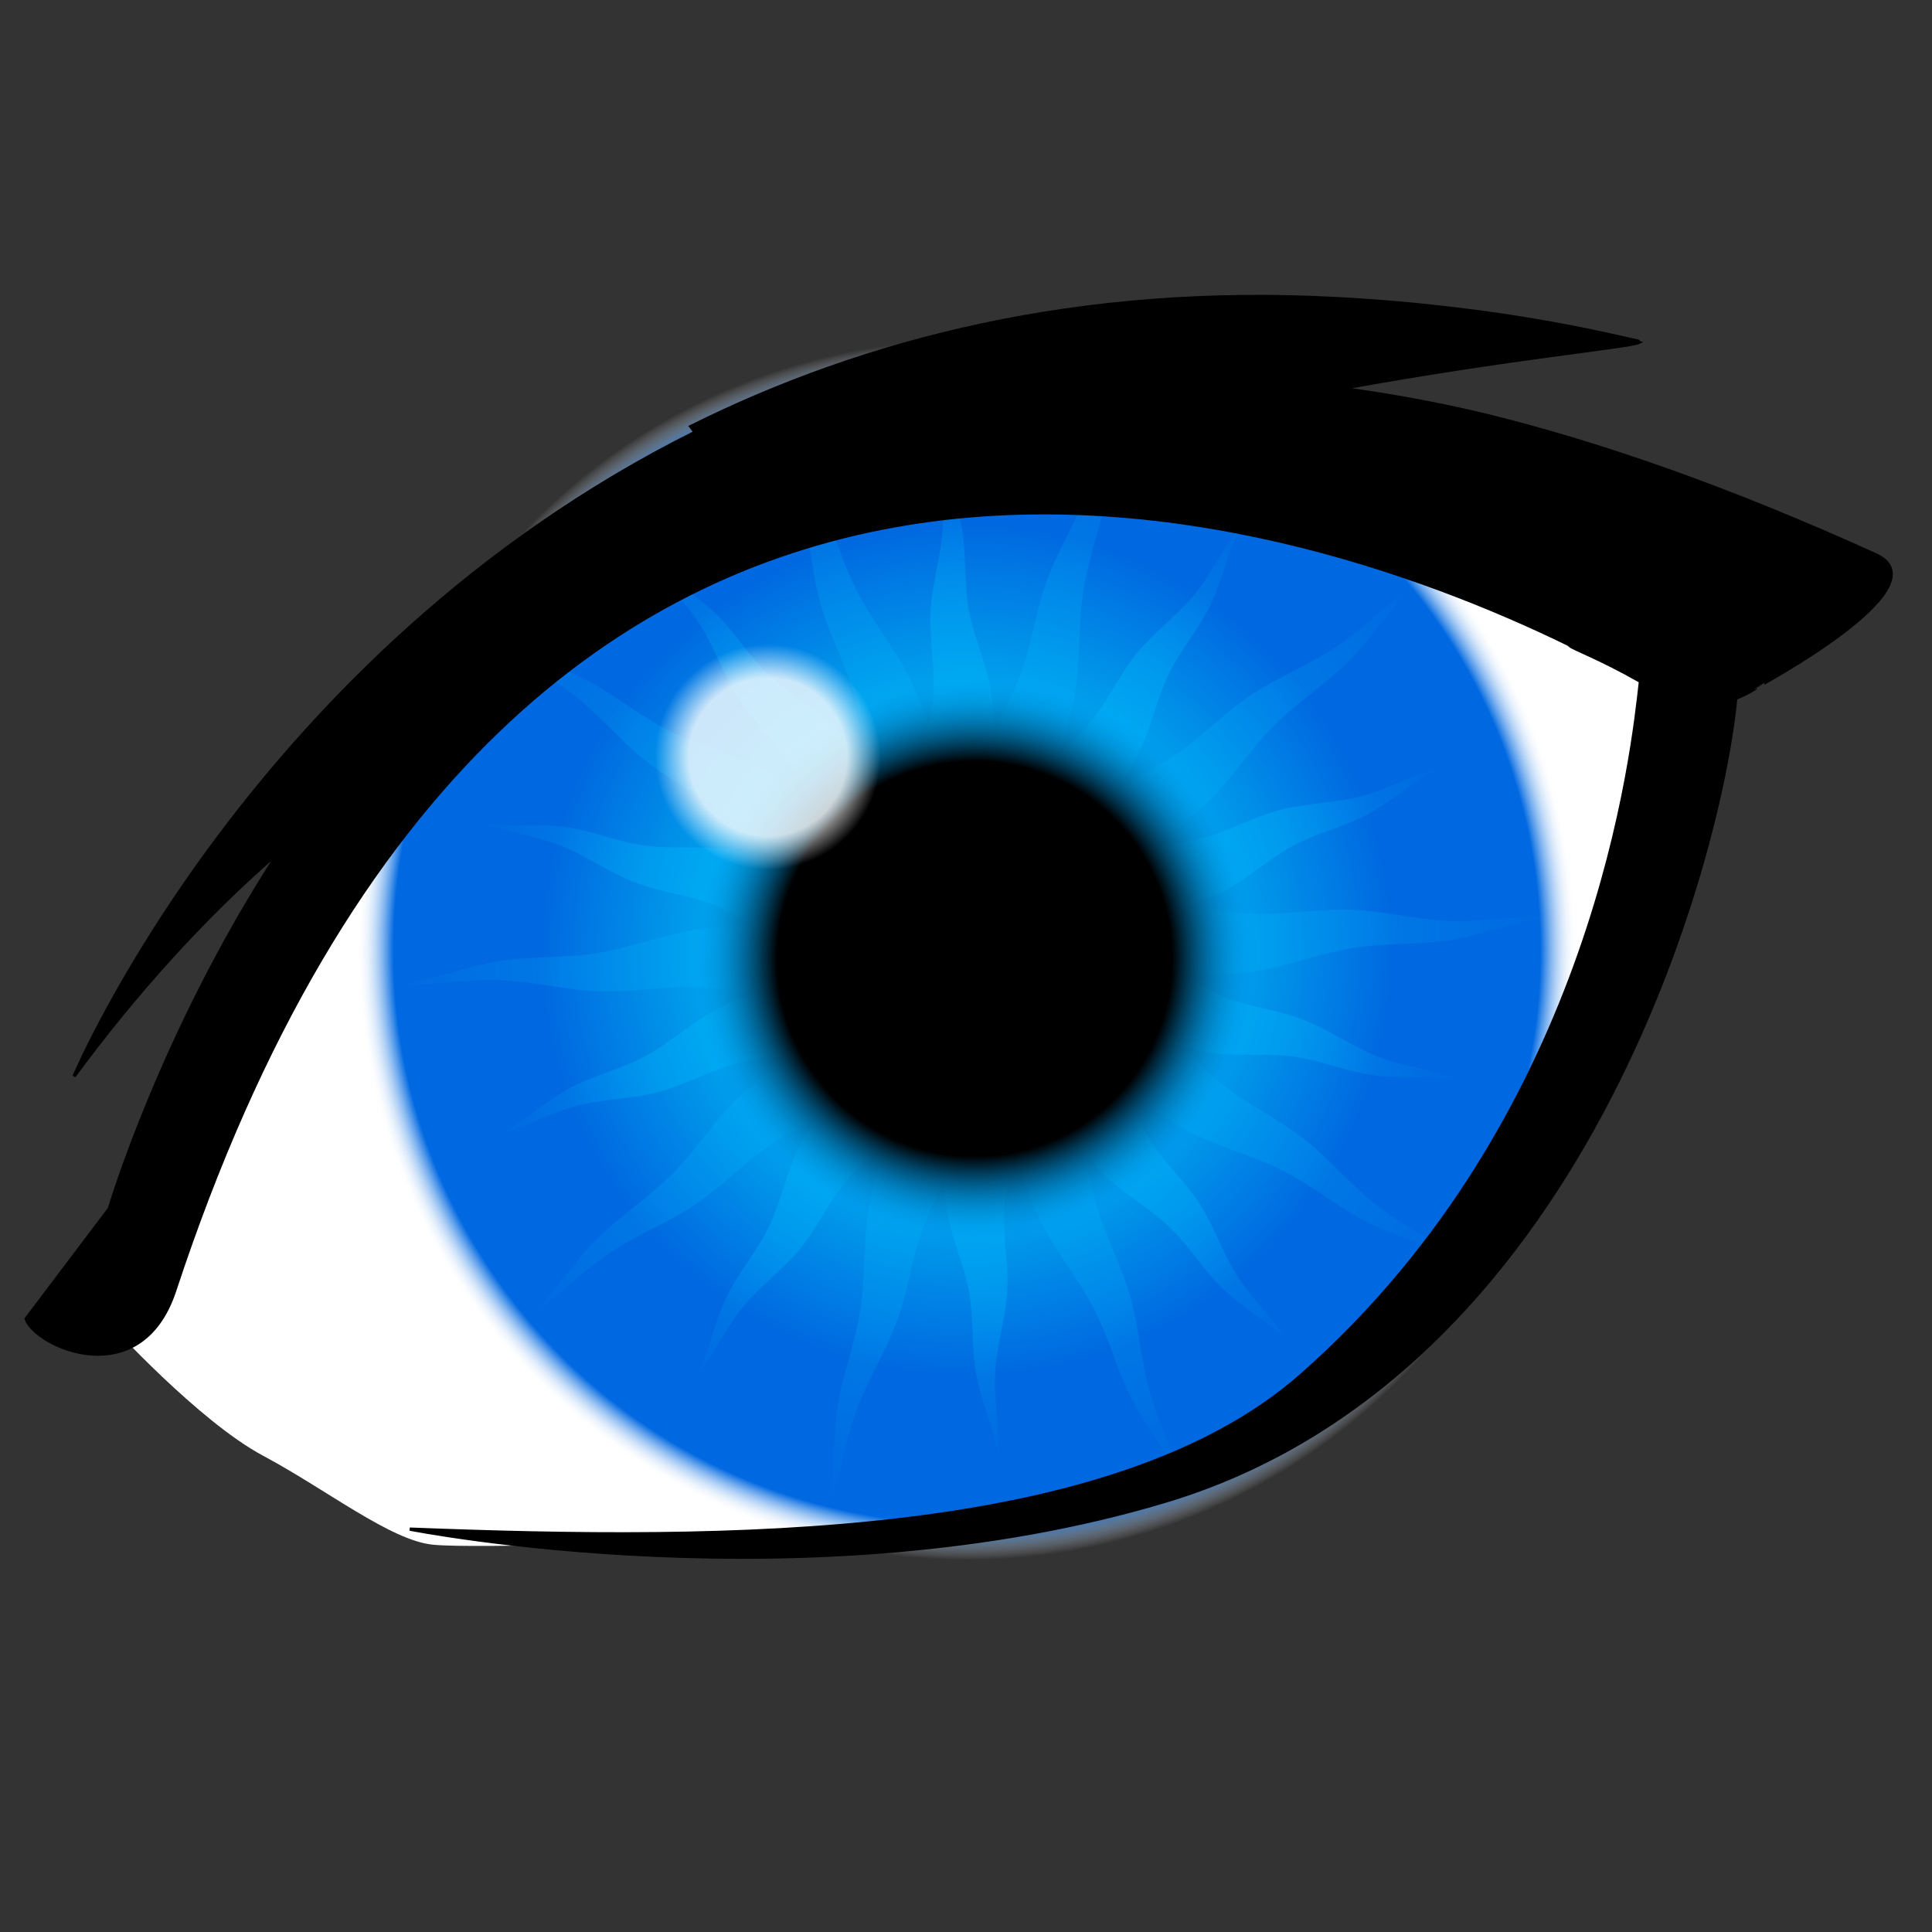 <?xml version="1.0" encoding="UTF-8" standalone="no"?>
<svg xmlns:rdf="http://www.w3.org/1999/02/22-rdf-syntax-ns#" xmlns="http://www.w3.org/2000/svg" viewBox="0 0 219 219" height="219" width="219" version="1.0" xmlns:cc="http://creativecommons.org/ns#" xmlns:xlink="http://www.w3.org/1999/xlink" xmlns:dc="http://purl.org/dc/elements/1.1/">
 <rect x="0" y="0" width="219" height="219" fill="#333333" stroke="none"/>
 <defs>
  <linearGradient id="linearGradient12517">
   <stop stop-color="#00c0ff" offset="0"/>
   <stop stop-color="#00c0ff" offset="0.7"/>
   <stop stop-color="#00c0ff" stop-opacity="0.133" offset="1"/>
  </linearGradient>
  <radialGradient id="radialGradient3031" gradientUnits="userSpaceOnUse" cy="352" cx="348" r="323">
   <stop stop-color="aqua" offset="0"/>
   <stop stop-color="#0068e0" offset="0.7"/>
   <stop stop-color="#0068e0" offset="0.94"/>
   <stop stop-color="#FFF" stop-opacity="0" offset="1"/>
  </radialGradient>
  <radialGradient id="radialGradient3035" xlink:href="#linearGradient12517" gradientUnits="userSpaceOnUse" cy="358" cx="343" gradientTransform="matrix(1.098,0,0,1.064,859.374,0.537)" r="298"/>
  <radialGradient id="radialGradient3037" xlink:href="#linearGradient12517" gradientUnits="userSpaceOnUse" cy="346" cx="354" gradientTransform="matrix(1.064,0,0,1.099,859.374,0.537)" r="262"/>
  <radialGradient id="radialGradient3039" gradientUnits="userSpaceOnUse" cy="352" cx="348" r="323">
   <stop stop-color="#000" offset="0"/>
   <stop stop-color="#000" offset="0.7"/>
   <stop stop-color="#0093ff" stop-opacity="0" offset="1"/>
  </radialGradient>
  <radialGradient id="radialGradient3041" gradientUnits="userSpaceOnUse" cy="352" cx="348" r="323">
   <stop stop-color="#FFF" offset="0"/>
   <stop stop-color="#FFF" offset="0.7"/>
   <stop stop-color="#FFF" stop-opacity="0" offset="1"/>
  </radialGradient>
 </defs>

 <path fill="#FFF" d="m12.4,150s10.1,11.1,17.4,15c7.24,3.86,14.5,9.65,19.3,10.1,4.83,0.483,28-0.483,39.1,0s36.2-0.965,46.3-6.76c10.1-5.79,32.3-25.1,36.7-32.8,4.34-7.72,11.6-25.1,15.4-38.1,3.86-13,6.76-26.5,6.76-26.5s-37.7-15-48.3-15.9c-10-0.7-32-4.1-42-0.7-10.9,3.3-33.6,7.2-38.9,12.5s-19.8,21.7-26.6,31.9c-6.7,9.8-11.1,20.8-15.4,29.8-4.34,8.69-8.69,24.1-9.65,22.2z"/>
 <g fill-rule="nonzero" transform="matrix(0.198,0,0,0.198,-135.042,32.257)">
  <path style="color:#000000;" d="M671,352c0,178-145,323-323,323s-323-145-323-323,145-323,323-323,323,145,323,323z" transform="matrix(1.081,0,0,1.081,859.374,0.537)" fill="url(#radialGradient3031)"/>
  <path opacity="0.2" style="color:#000000;" fill="url(#radialGradient3035)" d="m1320,63.6c-6.42,17.6-8.69,36.3-15.1,53.9-6.43,17.6-17,34.1-23.5,51.7-6.43,17.6-8.68,36.3-15.1,53.9-6.43,17.6-17,34.1-23.5,51.7,0.001,0.002,0.031,0.006,0.033,0.009,3.51,0.941,7,1.88,10.5,2.82,3.51,0.941,7.03,1.88,10.5,2.82,3.51,0.941,7.03,1.88,10.5,2.82,3.51,0.941,7.03,1.88,10.5,2.82,2.92-18.5,10-36,12.9-54.5,2.92-18.5,1.65-38.2,4.57-56.7s10-36,12.9-54.5c2.92-18.5,1.65-38.2,4.57-56.7zm171,109c-15.5,10.5-28.4,24.3-43.9,34.7-15.6,10.5-33.8,17.6-49.4,28-15.6,10.5-28.4,24.3-43.9,34.8-15.6,10.5-33.8,17.5-49.4,28,0,0.002-0.01,0.03-0.01,0.033,2.29,2.82,4.57,5.66,6.86,8.48s4.57,5.66,6.86,8.48,4.58,5.63,6.87,8.45,4.57,5.66,6.86,8.48c0,0.001,0.03,0.009,0.033,0.009,13.3-13.3,29.2-23.2,42.5-36.5s23.8-29.9,37.1-43.2,29.2-23.2,42.5-36.5,23.8-30,37.1-43.2zm-370-97.6c5.15,18,14.3,34.5,19.5,52.5,5.15,18,6.25,37.6,11.4,55.6s14.3,34.5,19.5,52.5c5.15,18,6.25,37.6,11.4,55.6,0,0.002,0.03,0.008,0.033,0.009,3.39-1.3,6.79-2.62,10.2-3.92,3.39-1.3,6.78-2.58,10.2-3.89,3.39-1.3,6.79-2.62,10.2-3.92,3.39-1.3,6.79-2.62,10.2-3.92-0-0.003,0.01-0.029,0.01-0.033-8.54-16.7-13-35-21.6-51.7-8.54-16.7-21.1-31.9-29.6-48.6-8.54-16.7-13-35-21.6-51.7-8.54-16.7-21.1-31.9-29.7-48.6zm447,287c-18.7-0.674-37.2,2.96-56,2.29-18.7-0.674-37.7-5.67-56.4-6.34-18.7-0.674-37.2,2.96-56,2.29-18.7-0.674-37.7-5.66-56.4-6.33,0,0-0.03-0.01-0.033-0.009,0,0.001-0.01,0.031-0.01,0.033,0.19,3.63,0.389,7.26,0.579,10.9,0.19,3.63,0.389,7.26,0.579,10.9,0.19,3.63,0.356,7.26,0.546,10.9,0.19,3.63,0.389,7.26,0.579,10.9,0,0.001,0.03,0.008,0.033,0.009,18.5-2.96,37.3-1.6,55.8-4.56s36.9-10.2,55.4-13.2c18.5-2.96,37.3-1.6,55.8-4.56s36.9-10.2,55.4-13.2c0-0,0-0.032,0.01-0.033zm-604-158c14.8,11.5,31.9,19.5,46.6,31,14.8,11.6,27.1,26.7,41.9,38.3s31.9,19.5,46.6,31c14.8,11.6,27.1,26.7,41.9,38.3,0,0.002,0.03,0.008,0.033,0.009,1.98-3.05,3.97-6.1,5.95-9.15s3.97-6.1,5.95-9.15,3.94-6.11,5.92-9.15c1.98-3.05,3.97-6.1,5.95-9.15-0.001-0.002,0.011-0.03,0.01-0.033-16.7-8.5-31.1-20.6-47.9-29.1-16.7-8.5-35.8-13.4-52.6-21.9-16.7-8.5-31.1-20.7-47.8-29.2s-35.8-13.4-52.6-21.9zm171,161c-18.5,2.96-37.3,1.6-55.8,4.56s-36.8,10.2-55.4,13.2c-18.5,2.96-37.3,1.6-55.9,4.55-18.5,2.96-36.8,10.2-55.4,13.2-0.003,0-0.03-0.01-0.033-0.009-0.003,0.001-0.006,0.031-0.009,0.033,18.7,0.674,37.2-2.96,56-2.29,18.7,0.674,37.7,5.67,56.4,6.34,18.7,0.674,37.2-3,56-2.32,18.7,0.674,37.7,5.7,56.4,6.38,0-0,0-0.032,0.01-0.033-0.19-3.63-0.389-7.26-0.579-10.9-0.19-3.63-0.356-7.26-0.546-10.9-0.19-3.63-0.389-7.26-0.579-10.9-0.19-3.63-0.389-7.26-0.579-10.9,0-0.001-0.029-0.009-0.033-0.009zm205,54.8c-1.98,3.05-3.97,6.1-5.95,9.15s-3.94,6.11-5.92,9.15c-1.98,3.05-3.97,6.1-5.95,9.15s-3.97,6.1-5.95,9.15c0,0.002,0.021,0.04,0.024,0.041,16.7,8.5,31.1,20.6,47.9,29.1,16.7,8.5,35.8,13.4,52.6,21.9,16.7,8.5,31.1,20.7,47.8,29.2s35.8,13.4,52.6,21.9c0,0.002,0.03,0.008,0.033,0.009,0-0.001,0.01-0.031,0.01-0.033-14.8-11.6-31.8-19.5-46.6-31-14.8-11.6-27.2-26.7-41.9-38.3-14.8-11.6-31.9-19.5-46.6-31-14.8-11.6-27.1-26.7-41.9-38.3,0-0.001-0.03-0.009-0.033-0.009zm-194,10.2c-13.3,13.3-29.2,23.2-42.5,36.5s-23.8,30-37.1,43.2c-13.3,13.3-29.3,23.2-42.5,36.5-13.3,13.3-23.8,30-37.1,43.2,15.6-10.5,28.4-24.3,43.9-34.8,15.6-10.5,33.8-17.5,49.4-28s28.4-24.3,43.9-34.8c15.6-10.5,33.8-17.6,49.4-28.1-2.29-2.82-4.57-5.66-6.86-8.48s-4.57-5.66-6.86-8.48-4.58-5.63-6.87-8.45-4.57-5.66-6.86-8.48c0,0-0.03-0.01-0.033-0.009zm152,40.8c-3.39,1.3-6.79,2.62-10.2,3.92-3.39,1.3-6.78,2.58-10.2,3.89-3.39,1.3-6.79,2.62-10.2,3.92-3.39,1.3-6.79,2.62-10.2,3.92,8.54,16.7,13,35,21.6,51.7,8.54,16.7,21.1,31.9,29.7,48.6,8.54,16.7,13,35,21.6,51.7,8.54,16.7,21.1,31.9,29.7,48.6-5.15-18-14.3-34.5-19.4-52.5-5.15-18-6.26-37.6-11.4-55.6-5.15-18-14.3-34.5-19.5-52.5-5.15-18-6.25-37.6-11.4-55.6,0-0.001-0.03-0.009-0.033-0.009zm-106,5.53c0,0.001-0.039,0.022-0.041,0.024-2.92,18.5-10,36-12.9,54.5-2.92,18.5-1.66,38.2-4.58,56.8-2.92,18.5-10,36-12.9,54.5-2.92,18.5-1.66,38.2-4.58,56.8,0.001,0.002,0.031,0.008,0.033,0.009,6.43-17.6,8.68-36.3,15.1-53.9,6.43-17.6,17-34.1,23.4-51.7,6.43-17.6,8.68-36.3,15.1-53.9,6.43-17.6,17-34.1,23.5-51.7-0.001-0.002,0.011-0.031,0.01-0.033-3.51-0.941-7.03-1.88-10.5-2.82-3.51-0.941-7.03-1.88-10.5-2.82-3.51-0.941-7.03-1.88-10.5-2.82-3.51-0.941-7-1.88-10.5-2.82z"/>
  <path opacity="0.3" style="color:#000000;" fill="url(#radialGradient3037)" d="m1220,93.3c-0.865,15.6,2.57,30.9,1.7,46.5-0.872,15.6-6.07,31.4-6.94,47-0.872,15.6,2.57,30.9,1.7,46.5-0.872,15.6-6.07,31.4-6.94,47,0.001,0.002,0.032-0.002,0.034-0.002,3.63-0.183,7.24-0.364,10.9-0.547,3.63-0.183,7.27-0.366,10.9-0.548,3.63-0.183,7.27-0.366,10.9-0.548,3.63-0.183,7.27-0.366,10.9-0.548-2.76-15.4-1.2-31-3.96-46.4s-9.84-30.6-12.6-46-1.2-31-3.96-46.4-9.84-30.6-12.6-46zm172,45.3c-0.01,0.006,0.01,0.027,0,0.034,0.001-0.002,0.033,0.001,0.034-0.002-0-0.002-0.001-0.032,0-0.034-0.001-0.002-0.032,0.003-0.034,0.002zm0,0.034c-9.85,12.1-16.1,26.5-26,38.6-9.86,12.1-23.3,21.8-33.2,33.9-9.86,12.1-16.1,26.5-26,38.6-9.86,12.1-23.3,21.8-33.2,33.9-0.001,0.002,0.001,0.031,0,0.034,3.04,1.99,6.09,3.98,9.13,5.97s6.08,3.95,9.13,5.94c3.04,1.99,6.12,3.98,9.16,5.97s6.09,3.98,9.13,5.97v-0.034c6.82-14.1,17.3-25.8,24.1-39.8,6.82-14.1,10-30.5,16.8-44.6,6.82-14.1,17.3-25.8,24.1-39.9,6.82-14.1,9.99-30.5,16.8-44.6zm-338,19.3c8.45,13.1,20.3,23.5,28.7,36.7,8.45,13.1,13.6,28.9,22,42.1,8.45,13.1,20.3,23.5,28.7,36.6,8.45,13.1,13.6,28.9,22,42.1,0,0.002-0.001,0.032,0,0.034,0-0,0.032-0,0.034-0.002,2.83-2.28,5.66-4.57,8.49-6.86,2.83-2.28,5.66-4.57,8.49-6.86,2.83-2.28,5.66-4.54,8.49-6.82s5.66-4.57,8.49-6.86c0-0.002-0.001-0.031,0-0.034-11.3-10.8-19.2-24.4-30.5-35.2s-25.9-19-37.2-29.8-19.2-24.4-30.5-35.2-25.9-19-37.2-29.8c0-0.001-0.031,0.002-0.034,0.002zm451,119c-15.1,3.99-28.6,12-43.7,16-15.1,3.99-31.7,3.92-46.8,7.9-15.1,3.99-28.6,12-43.7,16-15.1,3.99-31.7,3.92-46.8,7.9,0,0.001-0.032,0-0.034,0.002-0.001,0.002,0,0.032,0,0.034,1.3,3.4,2.6,6.79,3.9,10.2,1.3,3.4,2.6,6.79,3.9,10.2,1.3,3.4,2.56,6.76,3.86,10.2,1.3,3.4,2.6,6.79,3.9,10.2,0.001,0.002,0,0.032,0,0.034,0,0.001,0.031-0.001,0.034-0.002,13.8-7.38,29.1-10.7,42.9-18.1,13.8-7.38,26-18.8,39.8-26.2,13.8-7.38,29.1-10.7,42.9-18.1,13.8-7.38,26.1-18.8,39.9-26.2zm-547,31.3c14.5,5.63,30.2,7.13,44.7,12.8,14.5,5.64,28,15.5,42.5,21.1,14.5,5.64,30.2,7.13,44.8,12.8,14.5,5.64,28,15.5,42.5,21.1,0,0.001,0.031-0.001,0.034-0.002,0.001-0.002,0-0.032,0-0.034,0.948-3.51,1.91-7.02,2.85-10.5,0.948-3.51,1.91-6.99,2.86-10.5,0.948-3.51,1.87-7.02,2.82-10.5,0.948-3.51,1.91-7.02,2.85-10.5-0.001-0.002-0-0.032,0-0.034-15.5-2.13-29.9-8.44-45.4-10.6-15.5-2.13-32.1-0.107-47.6-2.24s-29.9-8.44-45.4-10.6c-15.5-2.13-32.1-0.073-47.6-2.21zm176,89.3c-13.8,7.38-29.1,10.7-42.9,18.1-13.8,7.38-26,18.8-39.8,26.2-13.8,7.38-29.1,10.7-42.9,18.1-13.8,7.38-26,18.8-39.8,26.2-0.003,0.001-0.032,0-0.034,0.002-0.002,0.002,0.003,0.032,0.002,0.034,15.1-3.99,28.6-12,43.7-16,15.1-3.99,31.7-3.92,46.8-7.9,15.1-3.99,28.6-12,43.7-16,15.1-3.99,31.7-3.92,46.8-7.9v0.89c-1.3-3.4-2.6-6.79-3.9-10.2-1.3-3.4-2.57-6.8-3.86-10.2-1.3-3.4-2.6-6.79-3.9-10.2-1.3-3.4-2.6-6.79-3.9-10.2,0,0-0.031,0.001-0.034,0.002zm207-10.4c-0.948,3.51-1.91,7.02-2.85,10.5-0.948,3.51-1.87,7.02-2.82,10.5-0.948,3.51-1.91,7.02-2.85,10.5-0.948,3.51-1.91,7.02-2.85,10.5,0.001,0.002-0.001,0.032,0,0.034,0,0.001,0.031-0.002,0.034-0.002,15.5,2.13,29.9,8.44,45.4,10.6,15.5,2.13,32.1,0.073,47.6,2.21,15.5,2.13,29.8,8.44,45.3,10.6,15.5,2.13,32.1,0.107,47.6,2.24-14.5-5.63-30.2-7.13-44.7-12.8-14.5-5.64-28-15.5-42.5-21.1-14.5-5.64-30.2-7.12-44.8-12.8-14.5-5.64-28-15.5-42.5-21.1,0,0-0.032,0.001-0.034,0.002zm-178,68c-6.82,14.1-17.3,25.8-24.1,39.9-6.82,14.1-10,30.5-16.8,44.6-6.82,14.1-17.3,25.8-24.1,39.9-6.82,14.1-9.99,30.5-16.8,44.6,9.85-12.1,16.1-26.5,26-38.6,9.86-12.1,23.3-21.8,33.2-33.9,9.86-12.1,16.1-26.5,26-38.6,9.86-12.1,23.3-21.8,33.2-33.9,0.001-0.002,0-0.031,0-0.034-3.04-1.99-6.09-3.98-9.13-5.97s-6.09-3.98-9.13-5.97-6.08-3.95-9.13-5.94c-3.04-1.99-6.09-3.98-9.13-5.97,0-0.001-0.032,0.002-0.034,0.002zm155-7.8c-2.83,2.28-5.66,4.57-8.49,6.86-2.83,2.28-5.69,4.54-8.52,6.82s-5.66,4.57-8.49,6.86c-2.83,2.28-5.66,4.57-8.49,6.86,0,0.002-0,0.032,0,0.034,11.3,10.8,19.2,24.4,30.5,35.2s25.9,19,37.2,29.8,19.2,24.4,30.5,35.2,25.9,18.9,37.2,29.8c-8.45-13.1-20.2-23.5-28.7-36.6-8.45-13.1-13.6-28.9-22-42.1-8.45-13.1-20.3-23.5-28.7-36.7-8.45-13.1-13.6-28.9-22-42.1zm-97.7,37.3v0.034c2.76,15.4,1.2,31,3.96,46.4s9.84,30.6,12.6,46,1.2,31,3.96,46.4,9.84,30.6,12.6,46c0,0.002,0.032-0.002,0.034-0.002,0.872-15.6-2.57-30.9-1.7-46.5,0.872-15.6,6.04-31.4,6.91-47,0.872-15.6-2.57-30.9-1.7-46.5,0.872-15.6,6.07-31.4,6.94-47-0.001-0.002-0-0.032,0-0.034-3.63,0.183-7.27,0.366-10.9,0.548-3.63,0.183-7.27,0.366-10.9,0.548-3.63,0.183-7.27,0.366-10.9,0.548-3.63,0.183-7.24,0.364-10.9,0.547,0,0.001-0.032-0-0.034,0.002z"/>
  <path d="M671,352c0,178-145,323-323,323s-323-145-323-323,145-323,323-323,323,145,323,323z" transform="matrix(0.5,0,0,0.5,1066,210)" fill="url(#radialGradient3039)"/>
  <path opacity="0.8" d="M671,352c0,178-145,323-323,323s-323-145-323-323,145-323,323-323,323,145,323,323z" transform="matrix(0.2,0,0,0.2,1052,200)" fill="url(#radialGradient3041)"/>
 </g>
 <path stroke-linejoin="miter" d="M78.8,49c-50.2,25-70.4,73-70.4,73,6.62-9,14.6-18,23.2-25.4-13.3,20.4-19.2,40.4-19.2,40.4l-9.44,12.5c1.13,3.16,12.9,8.45,16.8-3.08,38.8-118,126-89,158-73.4,0.038,0.018,0.164,0.142,0.202,0.161,0.32,0.342,3.24,1.35,7.99,4.05-0.801,7.06-4.84,49.1-38.5,78.7-21.4,18.8-65.1,18.8-101,17.4,0,0,45.3,8.96,85.7-3.18,47.3-14.2,62.9-72.8,64.6-91,1.29-0.49,2.28-1.15,2.25-1.17-0.039-0.033,21.6-11.5,13.6-15.1-16.2-7.35-30.7-12.5-44.1-15.8-5.66-1.37-11.1-2.32-16.4-3.05,19.2-3.5,32.6-4.68,33.7-5.23-0.061-0.025-0.065-0.137-0.202-0.161-1.93-0.331-14.4-3.73-34-4.79-29.4-1.59-53.6,4.69-73.3,14.5z" fill-rule="evenodd" stroke="#000" stroke-linecap="butt" stroke-miterlimit="4" stroke-dasharray="none" stroke-width="0.369" fill="#000"/>
</svg>
